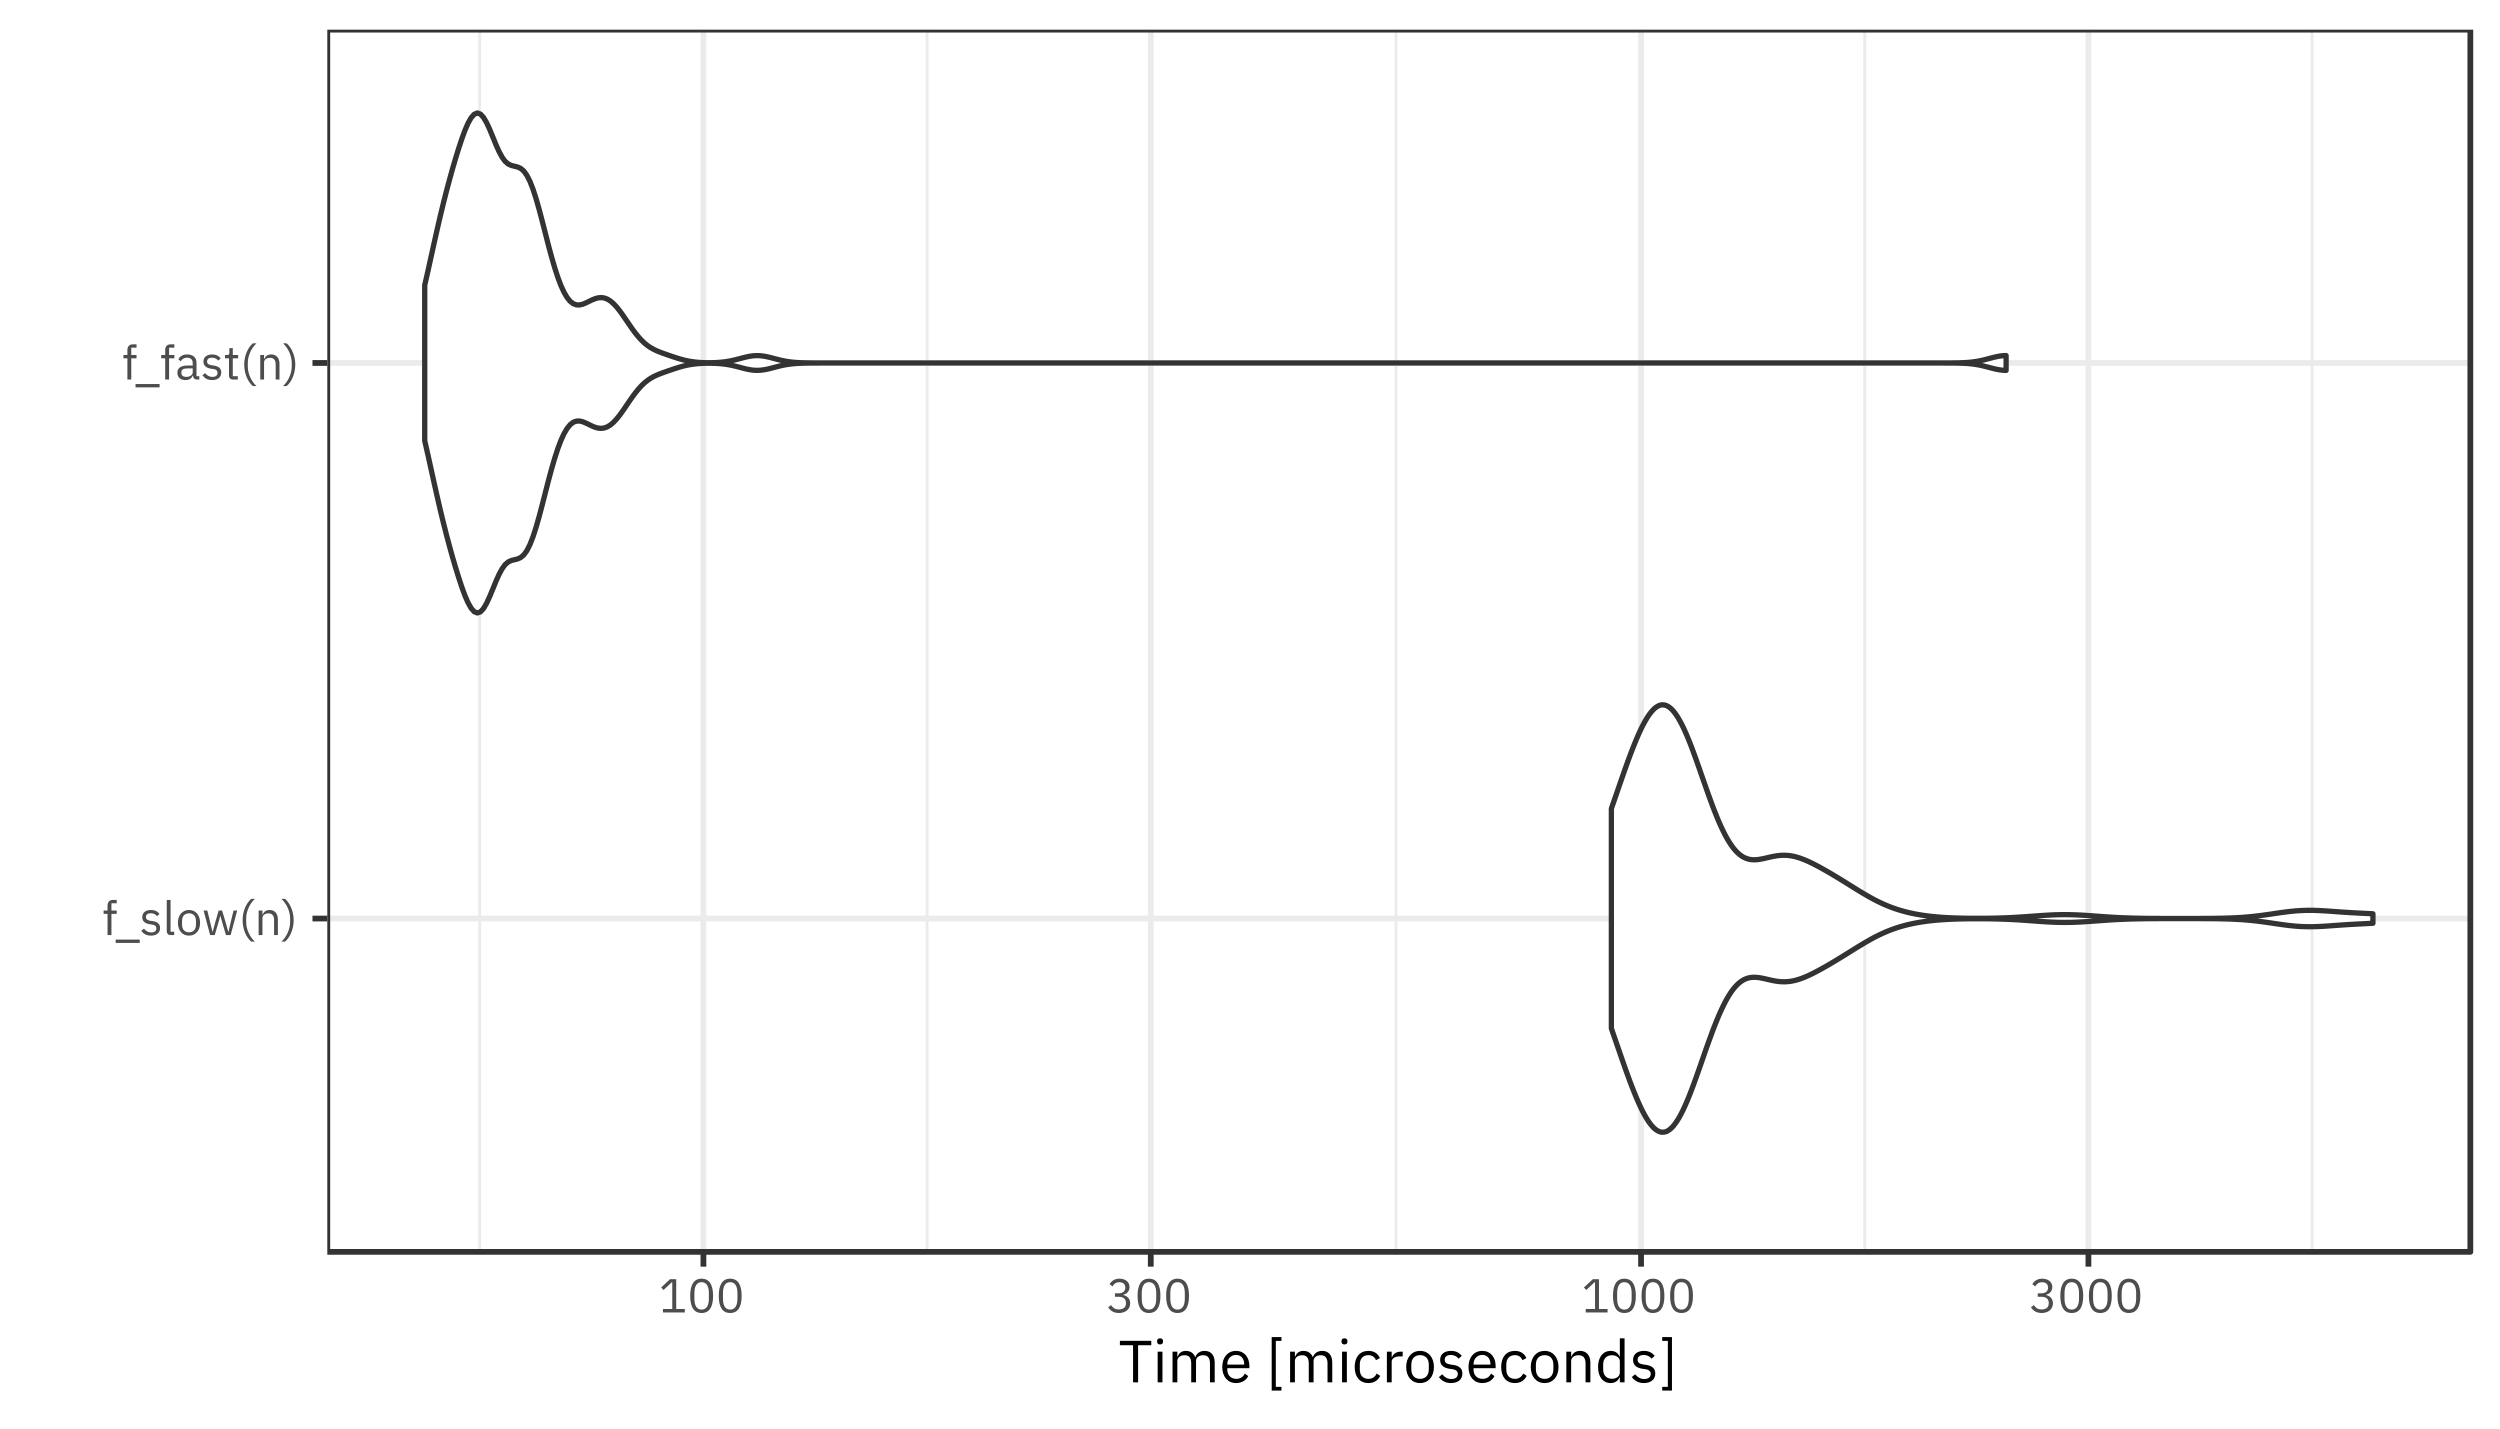 <?xml version="1.0" encoding="UTF-8"?>
<svg xmlns="http://www.w3.org/2000/svg" xmlns:xlink="http://www.w3.org/1999/xlink" width="504pt" height="288pt" viewBox="0 0 504 288" version="1.1">
<defs>
<g>
<symbol overflow="visible" id="glyph0-0">
<path style="stroke:none;" d="M 0.312 0 L 4.219 0 L 4.219 -7.484 L 0.312 -7.484 Z M 0.875 -0.578 L 0.875 -6.906 L 3.641 -6.906 L 3.641 -0.578 Z M 0.875 -0.578 "/>
</symbol>
<symbol overflow="visible" id="glyph0-1">
<path style="stroke:none;" d="M 1.078 0 L 1.859 0 L 1.859 -4.281 L 2.922 -4.281 L 2.922 -4.953 L 1.859 -4.953 L 1.859 -6.422 L 2.922 -6.422 L 2.922 -7.094 L 2.172 -7.094 C 1.438 -7.094 1.078 -6.625 1.078 -5.953 L 1.078 -4.953 L 0.281 -4.953 L 0.281 -4.281 L 1.078 -4.281 Z M 1.078 0 "/>
</symbol>
<symbol overflow="visible" id="glyph0-2">
<path style="stroke:none;" d="M 5.125 1.578 L 5.125 0.906 L 0.281 0.906 L 0.281 1.578 Z M 5.125 1.578 "/>
</symbol>
<symbol overflow="visible" id="glyph0-3">
<path style="stroke:none;" d="M 2.297 0.109 C 3.438 0.109 4.141 -0.469 4.141 -1.422 C 4.141 -2.172 3.719 -2.656 2.625 -2.828 L 2.234 -2.875 C 1.625 -2.969 1.281 -3.172 1.281 -3.641 C 1.281 -4.109 1.625 -4.406 2.25 -4.406 C 2.891 -4.406 3.312 -4.109 3.531 -3.812 L 4.031 -4.266 C 3.641 -4.766 3.109 -5.062 2.312 -5.062 C 1.312 -5.062 0.547 -4.578 0.547 -3.609 C 0.547 -2.688 1.234 -2.312 2.141 -2.172 L 2.531 -2.125 C 3.188 -2.031 3.391 -1.734 3.391 -1.344 C 3.391 -0.828 3.016 -0.531 2.359 -0.531 C 1.734 -0.531 1.281 -0.812 0.891 -1.297 L 0.344 -0.859 C 0.781 -0.266 1.391 0.109 2.297 0.109 Z M 2.297 0.109 "/>
</symbol>
<symbol overflow="visible" id="glyph0-4">
<path style="stroke:none;" d="M 2.312 0 L 2.312 -0.672 L 1.578 -0.672 L 1.578 -7.094 L 0.812 -7.094 L 0.812 -0.797 C 0.812 -0.328 1.109 0 1.625 0 Z M 2.312 0 "/>
</symbol>
<symbol overflow="visible" id="glyph0-5">
<path style="stroke:none;" d="M 2.688 0.109 C 4.016 0.109 4.922 -0.906 4.922 -2.469 C 4.922 -4.047 4.016 -5.062 2.688 -5.062 C 1.359 -5.062 0.453 -4.047 0.453 -2.469 C 0.453 -0.906 1.359 0.109 2.688 0.109 Z M 2.688 -0.562 C 1.859 -0.562 1.281 -1.078 1.281 -2.125 L 1.281 -2.828 C 1.281 -3.875 1.859 -4.391 2.688 -4.391 C 3.516 -4.391 4.094 -3.875 4.094 -2.828 L 4.094 -2.125 C 4.094 -1.078 3.516 -0.562 2.688 -0.562 Z M 2.688 -0.562 "/>
</symbol>
<symbol overflow="visible" id="glyph0-6">
<path style="stroke:none;" d="M 1.625 0 L 2.547 0 L 3.25 -2.375 L 3.672 -3.891 L 3.688 -3.891 L 4.109 -2.375 L 4.812 0 L 5.75 0 L 7.078 -4.953 L 6.344 -4.953 L 5.812 -2.812 L 5.312 -0.641 L 5.281 -0.641 L 4.672 -2.812 L 4.031 -4.953 L 3.344 -4.953 L 2.719 -2.812 L 2.125 -0.641 L 2.094 -0.641 L 1.578 -2.812 L 1.047 -4.953 L 0.297 -4.953 Z M 1.625 0 "/>
</symbol>
<symbol overflow="visible" id="glyph0-7">
<path style="stroke:none;" d="M 0.797 -3 C 0.797 -1.125 1.578 0.516 2.531 1.312 L 3.266 1.312 C 2.219 0.391 1.516 -1.234 1.516 -2.578 L 1.516 -3.391 C 1.516 -4.734 2.203 -6.328 3.266 -7.297 L 2.531 -7.297 C 1.547 -6.453 0.797 -4.844 0.797 -3 Z M 0.797 -3 "/>
</symbol>
<symbol overflow="visible" id="glyph0-8">
<path style="stroke:none;" d="M 1.578 0 L 1.578 -3.438 C 1.578 -4.062 2.172 -4.375 2.797 -4.375 C 3.531 -4.375 3.922 -3.922 3.922 -3.047 L 3.922 0 L 4.688 0 L 4.688 -3.172 C 4.688 -4.375 4.031 -5.062 3.016 -5.062 C 2.281 -5.062 1.859 -4.703 1.625 -4.141 L 1.578 -4.141 L 1.578 -4.953 L 0.812 -4.953 L 0.812 0 Z M 1.578 0 "/>
</symbol>
<symbol overflow="visible" id="glyph0-9">
<path style="stroke:none;" d="M 2.422 -3 C 2.422 -4.844 1.656 -6.453 0.688 -7.297 L -0.047 -7.297 C 1.016 -6.328 1.703 -4.734 1.703 -3.391 L 1.703 -2.578 C 1.703 -1.234 0.984 0.391 -0.047 1.312 L 0.688 1.312 C 1.625 0.516 2.422 -1.125 2.422 -3 Z M 2.422 -3 "/>
</symbol>
<symbol overflow="visible" id="glyph0-10">
<path style="stroke:none;" d="M 4.844 0 L 4.844 -0.672 L 4.281 -0.672 L 4.281 -3.391 C 4.281 -4.438 3.562 -5.062 2.375 -5.062 C 1.484 -5.062 0.891 -4.625 0.625 -4.094 L 1.078 -3.672 C 1.359 -4.109 1.75 -4.406 2.344 -4.406 C 3.125 -4.406 3.516 -4.016 3.516 -3.312 L 3.516 -2.828 L 2.531 -2.828 C 1.094 -2.828 0.422 -2.312 0.422 -1.375 C 0.422 -0.453 1.031 0.109 2.078 0.109 C 2.766 0.109 3.297 -0.203 3.516 -0.812 L 3.562 -0.812 C 3.609 -0.344 3.844 0 4.406 0 Z M 2.203 -0.531 C 1.609 -0.531 1.234 -0.812 1.234 -1.312 L 1.234 -1.5 C 1.234 -1.984 1.625 -2.25 2.5 -2.25 L 3.516 -2.25 L 3.516 -1.438 C 3.516 -0.938 2.969 -0.531 2.203 -0.531 Z M 2.203 -0.531 "/>
</symbol>
<symbol overflow="visible" id="glyph0-11">
<path style="stroke:none;" d="M 2.875 0 L 2.875 -0.672 L 1.859 -0.672 L 1.859 -4.281 L 2.938 -4.281 L 2.938 -4.953 L 1.859 -4.953 L 1.859 -6.328 L 1.172 -6.328 L 1.172 -5.406 C 1.172 -5.062 1.062 -4.953 0.734 -4.953 L 0.281 -4.953 L 0.281 -4.281 L 1.094 -4.281 L 1.094 -0.812 C 1.094 -0.328 1.375 0 1.906 0 Z M 2.875 0 "/>
</symbol>
<symbol overflow="visible" id="glyph0-12">
<path style="stroke:none;" d="M 5.25 0 L 5.25 -0.703 L 3.516 -0.703 L 3.516 -6.703 L 2.266 -6.703 L 0.484 -5.031 L 0.953 -4.531 L 2.641 -6.109 L 2.719 -6.109 L 2.719 -0.703 L 0.844 -0.703 L 0.844 0 Z M 5.25 0 "/>
</symbol>
<symbol overflow="visible" id="glyph0-13">
<path style="stroke:none;" d="M 2.875 0.109 C 4.484 0.109 5.188 -1.156 5.188 -3.344 C 5.188 -5.531 4.484 -6.812 2.875 -6.812 C 1.281 -6.812 0.578 -5.531 0.578 -3.344 C 0.578 -1.156 1.281 0.109 2.875 0.109 Z M 2.875 -0.578 C 1.828 -0.578 1.422 -1.5 1.422 -2.797 L 1.422 -3.891 C 1.422 -5.188 1.828 -6.109 2.875 -6.109 C 3.922 -6.109 4.344 -5.188 4.344 -3.891 L 4.344 -2.797 C 4.344 -1.5 3.922 -0.578 2.875 -0.578 Z M 2.875 -0.578 "/>
</symbol>
<symbol overflow="visible" id="glyph0-14">
<path style="stroke:none;" d="M 1.781 -3.859 L 1.781 -3.156 L 2.562 -3.156 C 3.5 -3.156 4 -2.703 4 -1.922 L 4 -1.844 C 4 -1.062 3.5 -0.609 2.562 -0.609 C 1.75 -0.609 1.359 -0.953 1 -1.484 L 0.406 -1.031 C 0.812 -0.453 1.406 0.109 2.578 0.109 C 3.938 0.109 4.844 -0.688 4.844 -1.828 C 4.844 -2.844 4.156 -3.375 3.438 -3.516 L 3.438 -3.562 C 4.141 -3.734 4.719 -4.266 4.719 -5.125 C 4.719 -6.203 3.812 -6.812 2.688 -6.812 C 1.609 -6.812 1.031 -6.25 0.688 -5.719 L 1.281 -5.25 C 1.562 -5.766 1.969 -6.094 2.672 -6.094 C 3.375 -6.094 3.859 -5.734 3.859 -5.031 L 3.859 -4.969 C 3.859 -4.328 3.406 -3.859 2.5 -3.859 Z M 1.781 -3.859 "/>
</symbol>
<symbol overflow="visible" id="glyph1-0">
<path style="stroke:none;" d="M 0.391 0 L 5.281 0 L 5.281 -9.359 L 0.391 -9.359 Z M 1.109 -0.719 L 1.109 -8.641 L 4.562 -8.641 L 4.562 -0.719 Z M 1.109 -0.719 "/>
</symbol>
<symbol overflow="visible" id="glyph1-1">
<path style="stroke:none;" d="M 6.594 -7.484 L 6.594 -8.375 L 0.266 -8.375 L 0.266 -7.484 L 2.922 -7.484 L 2.922 0 L 3.938 0 L 3.938 -7.484 Z M 6.594 -7.484 "/>
</symbol>
<symbol overflow="visible" id="glyph1-2">
<path style="stroke:none;" d="M 1.5 -7.641 C 1.906 -7.641 2.094 -7.859 2.094 -8.188 L 2.094 -8.344 C 2.094 -8.656 1.906 -8.875 1.5 -8.875 C 1.094 -8.875 0.906 -8.656 0.906 -8.344 L 0.906 -8.188 C 0.906 -7.859 1.094 -7.641 1.5 -7.641 Z M 1.016 0 L 1.984 0 L 1.984 -6.188 L 1.016 -6.188 Z M 1.016 0 "/>
</symbol>
<symbol overflow="visible" id="glyph1-3">
<path style="stroke:none;" d="M 1.984 0 L 1.984 -4.297 C 1.984 -5.094 2.703 -5.469 3.453 -5.469 C 4.375 -5.469 4.781 -4.906 4.781 -3.797 L 4.781 0 L 5.75 0 L 5.75 -4.297 C 5.75 -5.094 6.438 -5.469 7.203 -5.469 C 8.141 -5.469 8.562 -4.891 8.562 -3.797 L 8.562 0 L 9.516 0 L 9.516 -3.969 C 9.516 -5.469 8.766 -6.344 7.5 -6.344 C 6.438 -6.344 5.844 -5.75 5.609 -5.078 L 5.594 -5.078 C 5.25 -5.969 4.516 -6.344 3.703 -6.344 C 2.734 -6.344 2.297 -5.812 2.031 -5.188 L 1.984 -5.188 L 1.984 -6.188 L 1.016 -6.188 L 1.016 0 Z M 1.984 0 "/>
</symbol>
<symbol overflow="visible" id="glyph1-4">
<path style="stroke:none;" d="M 3.344 0.141 C 4.516 0.141 5.406 -0.438 5.797 -1.266 L 5.109 -1.766 C 4.781 -1.078 4.188 -0.703 3.406 -0.703 C 2.25 -0.703 1.578 -1.5 1.578 -2.562 L 1.578 -2.859 L 6.031 -2.859 L 6.031 -3.312 C 6.031 -5.062 5 -6.344 3.344 -6.344 C 1.672 -6.344 0.562 -5.062 0.562 -3.094 C 0.562 -1.125 1.672 0.141 3.344 0.141 Z M 3.344 -5.531 C 4.328 -5.531 4.984 -4.797 4.984 -3.703 L 4.984 -3.578 L 1.578 -3.578 L 1.578 -3.656 C 1.578 -4.734 2.297 -5.531 3.344 -5.531 Z M 3.344 -5.531 "/>
</symbol>
<symbol overflow="visible" id="glyph1-5">
<path style="stroke:none;" d=""/>
</symbol>
<symbol overflow="visible" id="glyph1-6">
<path style="stroke:none;" d="M 3.078 1.656 L 3.078 0.906 L 1.938 0.906 L 1.938 -8.359 L 3.078 -8.359 L 3.078 -9.125 L 1.109 -9.125 L 1.109 1.656 Z M 3.078 1.656 "/>
</symbol>
<symbol overflow="visible" id="glyph1-7">
<path style="stroke:none;" d="M 3.328 0.141 C 4.5 0.141 5.297 -0.438 5.703 -1.312 L 5 -1.781 C 4.672 -1.078 4.109 -0.703 3.328 -0.703 C 2.188 -0.703 1.594 -1.484 1.594 -2.562 L 1.594 -3.625 C 1.594 -4.703 2.188 -5.484 3.328 -5.484 C 4.078 -5.484 4.609 -5.109 4.844 -4.469 L 5.641 -4.891 C 5.281 -5.734 4.547 -6.344 3.328 -6.344 C 1.578 -6.344 0.562 -5.078 0.562 -3.094 C 0.562 -1.109 1.578 0.141 3.328 0.141 Z M 3.328 0.141 "/>
</symbol>
<symbol overflow="visible" id="glyph1-8">
<path style="stroke:none;" d="M 1.984 0 L 1.984 -4.203 C 1.984 -4.781 2.609 -5.234 3.641 -5.234 L 4.203 -5.234 L 4.203 -6.188 L 3.828 -6.188 C 2.812 -6.188 2.25 -5.641 2.047 -5.047 L 1.984 -5.047 L 1.984 -6.188 L 1.016 -6.188 L 1.016 0 Z M 1.984 0 "/>
</symbol>
<symbol overflow="visible" id="glyph1-9">
<path style="stroke:none;" d="M 3.359 0.141 C 5.016 0.141 6.156 -1.125 6.156 -3.094 C 6.156 -5.062 5.016 -6.344 3.359 -6.344 C 1.703 -6.344 0.562 -5.062 0.562 -3.094 C 0.562 -1.125 1.703 0.141 3.359 0.141 Z M 3.359 -0.703 C 2.328 -0.703 1.594 -1.344 1.594 -2.656 L 1.594 -3.547 C 1.594 -4.844 2.328 -5.484 3.359 -5.484 C 4.391 -5.484 5.125 -4.844 5.125 -3.547 L 5.125 -2.656 C 5.125 -1.344 4.391 -0.703 3.359 -0.703 Z M 3.359 -0.703 "/>
</symbol>
<symbol overflow="visible" id="glyph1-10">
<path style="stroke:none;" d="M 2.875 0.141 C 4.297 0.141 5.172 -0.594 5.172 -1.781 C 5.172 -2.719 4.641 -3.328 3.281 -3.531 L 2.797 -3.594 C 2.031 -3.719 1.609 -3.953 1.609 -4.562 C 1.609 -5.141 2.031 -5.516 2.812 -5.516 C 3.609 -5.516 4.141 -5.141 4.422 -4.766 L 5.047 -5.344 C 4.547 -5.969 3.891 -6.344 2.891 -6.344 C 1.625 -6.344 0.688 -5.734 0.688 -4.516 C 0.688 -3.359 1.531 -2.891 2.672 -2.719 L 3.172 -2.656 C 3.984 -2.531 4.25 -2.156 4.25 -1.688 C 4.25 -1.047 3.766 -0.672 2.953 -0.672 C 2.172 -0.672 1.594 -1.016 1.109 -1.625 L 0.438 -1.062 C 0.984 -0.344 1.734 0.141 2.875 0.141 Z M 2.875 0.141 "/>
</symbol>
<symbol overflow="visible" id="glyph1-11">
<path style="stroke:none;" d="M 1.984 0 L 1.984 -4.297 C 1.984 -5.094 2.719 -5.469 3.484 -5.469 C 4.422 -5.469 4.891 -4.906 4.891 -3.797 L 4.891 0 L 5.859 0 L 5.859 -3.969 C 5.859 -5.469 5.047 -6.344 3.781 -6.344 C 2.859 -6.344 2.328 -5.875 2.031 -5.188 L 1.984 -5.188 L 1.984 -6.188 L 1.016 -6.188 L 1.016 0 Z M 1.984 0 "/>
</symbol>
<symbol overflow="visible" id="glyph1-12">
<path style="stroke:none;" d="M 4.984 0 L 5.938 0 L 5.938 -8.875 L 4.984 -8.875 L 4.984 -5.188 L 4.938 -5.188 C 4.609 -5.969 3.969 -6.344 3.125 -6.344 C 1.578 -6.344 0.594 -5.078 0.594 -3.094 C 0.594 -1.109 1.578 0.141 3.125 0.141 C 3.969 0.141 4.562 -0.234 4.938 -1.016 L 4.984 -1.016 Z M 3.391 -0.719 C 2.297 -0.719 1.625 -1.469 1.625 -2.562 L 1.625 -3.625 C 1.625 -4.734 2.297 -5.469 3.391 -5.469 C 4.266 -5.469 4.984 -4.969 4.984 -4.281 L 4.984 -1.984 C 4.984 -1.172 4.266 -0.719 3.391 -0.719 Z M 3.391 -0.719 "/>
</symbol>
<symbol overflow="visible" id="glyph1-13">
<path style="stroke:none;" d="M 0.719 -9.125 L 0.719 -8.359 L 1.859 -8.359 L 1.859 0.906 L 0.719 0.906 L 0.719 1.656 L 2.688 1.656 L 2.688 -9.125 Z M 0.719 -9.125 "/>
</symbol>
</g>
<clipPath id="clip1">
  <path d="M 65.984 5.977 L 499 5.977 L 499 253 L 65.984 253 Z M 65.984 5.977 "/>
</clipPath>
<clipPath id="clip2">
  <path d="M 96 5.977 L 97 5.977 L 97 253 L 96 253 Z M 96 5.977 "/>
</clipPath>
<clipPath id="clip3">
  <path d="M 186 5.977 L 188 5.977 L 188 253 L 186 253 Z M 186 5.977 "/>
</clipPath>
<clipPath id="clip4">
  <path d="M 281 5.977 L 282 5.977 L 282 253 L 281 253 Z M 281 5.977 "/>
</clipPath>
<clipPath id="clip5">
  <path d="M 375 5.977 L 377 5.977 L 377 253 L 375 253 Z M 375 5.977 "/>
</clipPath>
<clipPath id="clip6">
  <path d="M 465 5.977 L 467 5.977 L 467 253 L 465 253 Z M 465 5.977 "/>
</clipPath>
<clipPath id="clip7">
  <path d="M 65.984 184 L 499 184 L 499 186 L 65.984 186 Z M 65.984 184 "/>
</clipPath>
<clipPath id="clip8">
  <path d="M 65.984 72 L 499 72 L 499 74 L 65.984 74 Z M 65.984 72 "/>
</clipPath>
<clipPath id="clip9">
  <path d="M 141 5.977 L 143 5.977 L 143 253 L 141 253 Z M 141 5.977 "/>
</clipPath>
<clipPath id="clip10">
  <path d="M 231 5.977 L 233 5.977 L 233 253 L 231 253 Z M 231 5.977 "/>
</clipPath>
<clipPath id="clip11">
  <path d="M 330 5.977 L 332 5.977 L 332 253 L 330 253 Z M 330 5.977 "/>
</clipPath>
<clipPath id="clip12">
  <path d="M 420 5.977 L 422 5.977 L 422 253 L 420 253 Z M 420 5.977 "/>
</clipPath>
<clipPath id="clip13">
  <path d="M 65.984 5.977 L 499 5.977 L 499 253 L 65.984 253 Z M 65.984 5.977 "/>
</clipPath>
</defs>
<g id="surface3">
<rect x="0" y="0" width="504" height="288" style="fill:rgb(100%,100%,100%);fill-opacity:1;stroke:none;"/>
<rect x="0" y="0" width="504" height="288" style="fill:rgb(100%,100%,100%);fill-opacity:1;stroke:none;"/>
<path style="fill:none;stroke-width:1.164;stroke-linecap:round;stroke-linejoin:round;stroke:rgb(100%,100%,100%);stroke-opacity:1;stroke-miterlimit:10;" d="M 0 288 L 504 288 L 504 0 L 0 0 Z M 0 288 "/>
<g clip-path="url(#clip1)" clip-rule="nonzero">
<path style=" stroke:none;fill-rule:nonzero;fill:rgb(100%,100%,100%);fill-opacity:1;" d="M 65.984 252.375 L 498.02 252.375 L 498.02 5.98 L 65.984 5.98 Z M 65.984 252.375 "/>
</g>
<g clip-path="url(#clip2)" clip-rule="nonzero">
<path style="fill:none;stroke-width:0.582;stroke-linecap:butt;stroke-linejoin:round;stroke:rgb(92.157%,92.157%,92.157%);stroke-opacity:1;stroke-miterlimit:10;" d="M 96.711 252.375 L 96.711 5.977 "/>
</g>
<g clip-path="url(#clip3)" clip-rule="nonzero">
<path style="fill:none;stroke-width:0.582;stroke-linecap:butt;stroke-linejoin:round;stroke:rgb(92.157%,92.157%,92.157%);stroke-opacity:1;stroke-miterlimit:10;" d="M 186.902 252.375 L 186.902 5.977 "/>
</g>
<g clip-path="url(#clip4)" clip-rule="nonzero">
<path style="fill:none;stroke-width:0.582;stroke-linecap:butt;stroke-linejoin:round;stroke:rgb(92.157%,92.157%,92.157%);stroke-opacity:1;stroke-miterlimit:10;" d="M 281.418 252.375 L 281.418 5.977 "/>
</g>
<g clip-path="url(#clip5)" clip-rule="nonzero">
<path style="fill:none;stroke-width:0.582;stroke-linecap:butt;stroke-linejoin:round;stroke:rgb(92.157%,92.157%,92.157%);stroke-opacity:1;stroke-miterlimit:10;" d="M 375.934 252.375 L 375.934 5.977 "/>
</g>
<g clip-path="url(#clip6)" clip-rule="nonzero">
<path style="fill:none;stroke-width:0.582;stroke-linecap:butt;stroke-linejoin:round;stroke:rgb(92.157%,92.157%,92.157%);stroke-opacity:1;stroke-miterlimit:10;" d="M 466.121 252.375 L 466.121 5.977 "/>
</g>
<g clip-path="url(#clip7)" clip-rule="nonzero">
<path style="fill:none;stroke-width:1.164;stroke-linecap:butt;stroke-linejoin:round;stroke:rgb(92.157%,92.157%,92.157%);stroke-opacity:1;stroke-miterlimit:10;" d="M 65.984 185.176 L 498.023 185.176 "/>
</g>
<g clip-path="url(#clip8)" clip-rule="nonzero">
<path style="fill:none;stroke-width:1.164;stroke-linecap:butt;stroke-linejoin:round;stroke:rgb(92.157%,92.157%,92.157%);stroke-opacity:1;stroke-miterlimit:10;" d="M 65.984 73.176 L 498.023 73.176 "/>
</g>
<g clip-path="url(#clip9)" clip-rule="nonzero">
<path style="fill:none;stroke-width:1.164;stroke-linecap:butt;stroke-linejoin:round;stroke:rgb(92.157%,92.157%,92.157%);stroke-opacity:1;stroke-miterlimit:10;" d="M 141.809 252.375 L 141.809 5.977 "/>
</g>
<g clip-path="url(#clip10)" clip-rule="nonzero">
<path style="fill:none;stroke-width:1.164;stroke-linecap:butt;stroke-linejoin:round;stroke:rgb(92.157%,92.157%,92.157%);stroke-opacity:1;stroke-miterlimit:10;" d="M 231.996 252.375 L 231.996 5.977 "/>
</g>
<g clip-path="url(#clip11)" clip-rule="nonzero">
<path style="fill:none;stroke-width:1.164;stroke-linecap:butt;stroke-linejoin:round;stroke:rgb(92.157%,92.157%,92.157%);stroke-opacity:1;stroke-miterlimit:10;" d="M 330.836 252.375 L 330.836 5.977 "/>
</g>
<g clip-path="url(#clip12)" clip-rule="nonzero">
<path style="fill:none;stroke-width:1.164;stroke-linecap:butt;stroke-linejoin:round;stroke:rgb(92.157%,92.157%,92.157%);stroke-opacity:1;stroke-miterlimit:10;" d="M 421.027 252.375 L 421.027 5.977 "/>
</g>
<path style="fill-rule:nonzero;fill:rgb(100%,100%,100%);fill-opacity:1;stroke-width:1.067;stroke-linecap:round;stroke-linejoin:round;stroke:rgb(20%,20%,20%);stroke-opacity:1;stroke-miterlimit:10;" d="M 324.852 207.344 L 325.152 208.207 L 325.453 209.074 L 326.656 212.559 L 326.957 213.422 L 327.254 214.281 L 327.555 215.137 L 327.855 215.98 L 328.156 216.809 L 328.457 217.629 L 328.758 218.434 L 329.059 219.219 L 329.359 219.98 L 329.66 220.727 L 329.961 221.449 L 330.262 222.141 L 330.562 222.805 L 330.859 223.445 L 331.16 224.055 L 331.461 224.621 L 331.762 225.152 L 332.062 225.652 L 332.363 226.121 L 332.664 226.531 L 332.965 226.906 L 333.266 227.238 L 333.566 227.535 L 333.867 227.766 L 334.168 227.957 L 334.465 228.105 L 334.766 228.211 L 335.066 228.25 L 335.367 228.246 L 335.668 228.195 L 335.969 228.102 L 336.27 227.941 L 336.57 227.738 L 336.871 227.488 L 337.172 227.195 L 337.473 226.844 L 337.773 226.449 L 338.07 226.012 L 338.371 225.535 L 338.672 225.008 L 338.973 224.441 L 339.273 223.844 L 339.574 223.211 L 339.875 222.535 L 340.176 221.832 L 340.477 221.102 L 340.777 220.348 L 341.078 219.562 L 341.379 218.762 L 341.676 217.941 L 341.977 217.109 L 342.277 216.262 L 342.578 215.406 L 342.879 214.547 L 343.781 211.957 L 344.082 211.102 L 344.383 210.258 L 344.684 209.422 L 344.984 208.602 L 345.281 207.797 L 345.582 207.012 L 345.883 206.25 L 346.184 205.512 L 346.484 204.793 L 346.785 204.102 L 347.086 203.449 L 347.387 202.82 L 347.688 202.219 L 347.988 201.648 L 348.289 201.121 L 348.59 200.625 L 348.887 200.156 L 349.188 199.727 L 349.488 199.336 L 349.789 198.973 L 350.09 198.645 L 350.391 198.352 L 350.691 198.094 L 350.992 197.863 L 351.293 197.664 L 351.594 197.496 L 351.895 197.359 L 352.191 197.246 L 352.492 197.152 L 352.793 197.09 L 353.094 197.047 L 353.395 197.023 L 353.695 197.02 L 353.996 197.027 L 354.297 197.055 L 354.598 197.09 L 354.898 197.137 L 355.199 197.191 L 355.5 197.254 L 355.797 197.32 L 356.098 197.387 L 356.699 197.527 L 357.301 197.66 L 357.602 197.719 L 357.902 197.773 L 358.203 197.82 L 358.504 197.859 L 358.805 197.891 L 359.105 197.91 L 359.402 197.926 L 359.703 197.93 L 360.004 197.922 L 360.305 197.902 L 360.605 197.875 L 360.906 197.84 L 361.207 197.789 L 361.508 197.73 L 361.809 197.664 L 362.109 197.59 L 362.41 197.504 L 362.711 197.41 L 363.008 197.309 L 363.309 197.199 L 363.609 197.082 L 363.91 196.961 L 364.211 196.832 L 364.512 196.699 L 364.812 196.559 L 365.414 196.27 L 365.715 196.117 L 366.316 195.805 L 366.613 195.645 L 367.215 195.316 L 367.816 194.98 L 368.418 194.637 L 369.32 194.109 L 369.922 193.75 L 370.219 193.57 L 371.422 192.836 L 371.723 192.648 L 372.023 192.465 L 373.527 191.527 L 373.824 191.34 L 374.125 191.152 L 375.328 190.418 L 375.629 190.238 L 376.23 189.887 L 376.832 189.543 L 377.133 189.375 L 377.43 189.211 L 377.73 189.051 L 378.332 188.738 L 378.934 188.441 L 379.535 188.16 L 380.137 187.895 L 380.438 187.77 L 380.738 187.648 L 381.035 187.531 L 381.336 187.414 L 381.637 187.305 L 381.938 187.199 L 382.539 186.996 L 382.84 186.902 L 383.141 186.812 L 383.742 186.641 L 384.344 186.484 L 384.641 186.41 L 384.941 186.34 L 385.543 186.207 L 385.844 186.145 L 386.145 186.086 L 386.746 185.977 L 387.047 185.926 L 387.648 185.832 L 387.949 185.789 L 388.246 185.746 L 388.848 185.668 L 389.148 185.633 L 390.051 185.539 L 390.652 185.484 L 391.254 185.438 L 391.555 185.418 L 391.852 185.398 L 392.453 185.359 L 393.055 185.328 L 394.559 185.27 L 395.16 185.254 L 395.457 185.246 L 395.758 185.242 L 396.059 185.234 L 397.262 185.219 L 397.562 185.219 L 397.863 185.215 L 399.664 185.215 L 399.965 185.219 L 400.266 185.219 L 401.168 185.23 L 401.469 185.238 L 401.77 185.242 L 402.07 185.25 L 402.371 185.254 L 402.668 185.262 L 402.969 185.273 L 403.57 185.289 L 404.773 185.336 L 405.074 185.352 L 405.375 185.363 L 405.977 185.395 L 406.273 185.414 L 406.574 185.43 L 406.875 185.449 L 407.176 185.465 L 407.477 185.484 L 407.777 185.508 L 408.379 185.547 L 408.68 185.57 L 408.98 185.59 L 409.281 185.613 L 409.582 185.633 L 409.879 185.656 L 410.18 185.68 L 410.48 185.699 L 410.781 185.723 L 411.082 185.742 L 411.383 185.766 L 412.586 185.844 L 413.188 185.875 L 413.484 185.891 L 414.688 185.938 L 414.988 185.945 L 416.191 185.961 L 416.492 185.957 L 416.793 185.957 L 417.09 185.953 L 417.391 185.949 L 417.992 185.934 L 418.895 185.898 L 419.797 185.852 L 420.398 185.812 L 420.695 185.797 L 420.996 185.773 L 421.598 185.734 L 421.898 185.711 L 422.199 185.691 L 422.801 185.645 L 423.102 185.625 L 423.703 185.578 L 424.004 185.559 L 424.301 185.535 L 425.805 185.438 L 426.105 185.422 L 426.406 185.402 L 427.309 185.355 L 427.609 185.344 L 427.906 185.328 L 428.809 185.293 L 429.109 185.285 L 429.41 185.273 L 430.914 185.234 L 431.215 185.23 L 431.512 185.223 L 433.617 185.195 L 433.918 185.195 L 434.52 185.188 L 435.117 185.188 L 435.418 185.184 L 436.02 185.184 L 436.32 185.18 L 438.125 185.18 L 438.426 185.176 L 441.129 185.176 L 441.43 185.18 L 442.93 185.18 L 443.23 185.184 L 443.832 185.184 L 444.133 185.188 L 444.734 185.188 L 445.336 185.195 L 445.637 185.195 L 445.934 185.199 L 447.137 185.215 L 447.438 185.223 L 447.738 185.227 L 448.941 185.258 L 449.242 185.27 L 449.539 185.277 L 449.84 185.289 L 450.141 185.305 L 450.441 185.316 L 451.043 185.348 L 451.344 185.367 L 451.645 185.383 L 451.945 185.402 L 452.848 185.473 L 453.145 185.5 L 453.746 185.555 L 454.648 185.648 L 455.25 185.719 L 456.453 185.875 L 456.75 185.918 L 457.652 186.047 L 457.953 186.094 L 458.555 186.18 L 458.855 186.227 L 460.059 186.398 L 460.355 186.438 L 461.258 186.555 L 461.559 186.59 L 462.16 186.652 L 462.762 186.707 L 463.363 186.754 L 463.664 186.773 L 463.961 186.789 L 464.562 186.812 L 464.863 186.82 L 465.465 186.828 L 465.766 186.828 L 466.367 186.82 L 466.969 186.805 L 467.266 186.793 L 467.566 186.781 L 468.469 186.734 L 469.371 186.676 L 469.672 186.652 L 469.973 186.633 L 470.273 186.609 L 470.574 186.59 L 470.871 186.566 L 471.172 186.543 L 471.473 186.523 L 471.773 186.5 L 473.578 186.383 L 473.879 186.367 L 474.18 186.348 L 474.477 186.332 L 477.785 186.16 L 478.082 186.145 L 478.383 186.129 L 478.383 184.219 L 478.082 184.203 L 477.785 184.188 L 476.582 184.125 L 476.281 184.113 L 474.477 184.02 L 474.18 184 L 473.879 183.984 L 473.578 183.965 L 473.277 183.949 L 472.074 183.871 L 471.773 183.848 L 471.473 183.828 L 471.172 183.805 L 470.871 183.785 L 470.574 183.762 L 470.273 183.738 L 469.973 183.719 L 469.672 183.695 L 468.469 183.617 L 468.168 183.602 L 467.867 183.582 L 467.566 183.57 L 467.266 183.555 L 466.969 183.547 L 466.668 183.535 L 466.367 183.527 L 466.066 183.523 L 465.164 183.523 L 464.562 183.539 L 463.961 183.562 L 463.664 183.578 L 463.062 183.617 L 462.762 183.641 L 462.461 183.668 L 462.16 183.699 L 461.859 183.727 L 460.957 183.832 L 460.355 183.91 L 460.059 183.953 L 459.758 183.992 L 459.457 184.035 L 459.156 184.082 L 458.555 184.168 L 458.254 184.215 L 457.352 184.344 L 457.051 184.391 L 456.75 184.43 L 456.453 184.473 L 456.152 184.516 L 455.551 184.594 L 454.348 184.734 L 454.047 184.766 L 453.746 184.793 L 453.445 184.824 L 453.145 184.852 L 452.848 184.875 L 452.547 184.902 L 452.246 184.926 L 451.344 184.984 L 451.043 185 L 450.742 185.02 L 450.441 185.031 L 450.141 185.047 L 449.539 185.07 L 449.242 185.082 L 448.941 185.09 L 448.641 185.102 L 448.039 185.117 L 447.738 185.121 L 447.438 185.129 L 446.836 185.137 L 446.535 185.145 L 446.234 185.148 L 445.934 185.148 L 445.637 185.152 L 445.035 185.16 L 444.734 185.16 L 444.434 185.164 L 443.832 185.164 L 443.531 185.168 L 442.629 185.168 L 442.328 185.172 L 437.223 185.172 L 436.922 185.168 L 435.719 185.168 L 435.418 185.164 L 435.117 185.164 L 434.82 185.16 L 434.219 185.16 L 433.617 185.152 L 433.316 185.152 L 431.812 185.133 L 431.512 185.125 L 431.215 185.121 L 430.914 185.113 L 430.613 185.109 L 429.711 185.086 L 429.41 185.074 L 429.109 185.066 L 427.906 185.02 L 427.609 185.008 L 426.105 184.93 L 425.504 184.891 L 425.203 184.875 L 424.902 184.855 L 424.602 184.832 L 424.301 184.812 L 424.004 184.793 L 423.703 184.77 L 423.402 184.75 L 422.801 184.703 L 422.5 184.684 L 421.898 184.637 L 421.598 184.617 L 421.297 184.594 L 420.695 184.555 L 420.398 184.535 L 420.098 184.516 L 419.797 184.5 L 419.496 184.48 L 419.195 184.469 L 418.895 184.453 L 417.992 184.418 L 417.09 184.395 L 416.793 184.395 L 416.492 184.391 L 415.891 184.391 L 415.289 184.398 L 414.387 184.422 L 413.785 184.445 L 413.484 184.461 L 413.188 184.477 L 412.586 184.508 L 411.082 184.605 L 410.781 184.629 L 410.48 184.648 L 409.879 184.695 L 409.582 184.715 L 409.281 184.738 L 408.98 184.758 L 408.68 184.781 L 408.379 184.801 L 408.078 184.824 L 406.875 184.902 L 406.574 184.918 L 406.273 184.938 L 405.977 184.953 L 405.074 185 L 404.773 185.012 L 404.473 185.027 L 404.172 185.039 L 403.871 185.047 L 403.27 185.07 L 402.668 185.086 L 402.371 185.094 L 402.07 185.102 L 401.77 185.105 L 401.469 185.113 L 399.965 185.133 L 399.664 185.133 L 399.363 185.137 L 398.164 185.137 L 397.863 185.133 L 397.562 185.133 L 397.262 185.129 L 396.961 185.129 L 396.359 185.121 L 396.059 185.113 L 395.758 185.109 L 395.457 185.102 L 395.16 185.094 L 394.258 185.07 L 393.355 185.035 L 392.152 184.973 L 391.852 184.953 L 391.555 184.934 L 390.652 184.863 L 389.75 184.781 L 389.449 184.75 L 388.547 184.645 L 388.246 184.602 L 387.949 184.562 L 387.648 184.52 L 387.348 184.473 L 386.445 184.32 L 385.844 184.203 L 385.242 184.078 L 384.941 184.012 L 384.641 183.941 L 384.344 183.867 L 384.043 183.789 L 383.441 183.625 L 382.84 183.445 L 382.539 183.352 L 382.238 183.254 L 381.938 183.152 L 381.336 182.934 L 381.035 182.82 L 380.738 182.703 L 380.137 182.453 L 379.836 182.324 L 379.234 182.051 L 378.633 181.762 L 378.031 181.457 L 377.73 181.301 L 377.43 181.137 L 377.133 180.973 L 376.531 180.637 L 376.23 180.461 L 375.93 180.289 L 375.027 179.75 L 374.426 179.383 L 373.824 179.008 L 373.527 178.824 L 371.723 177.699 L 371.422 177.516 L 371.121 177.328 L 370.52 176.961 L 370.219 176.781 L 369.922 176.598 L 369.621 176.418 L 369.32 176.242 L 369.02 176.062 L 368.719 175.887 L 367.816 175.371 L 366.914 174.867 L 366.613 174.707 L 366.316 174.547 L 366.016 174.387 L 365.414 174.082 L 365.113 173.934 L 364.812 173.789 L 364.512 173.652 L 364.211 173.52 L 363.91 173.391 L 363.609 173.266 L 363.309 173.152 L 363.008 173.043 L 362.711 172.941 L 362.41 172.848 L 362.109 172.762 L 361.809 172.684 L 361.508 172.617 L 361.207 172.559 L 360.906 172.512 L 360.605 172.473 L 360.305 172.445 L 360.004 172.43 L 359.703 172.422 L 359.402 172.426 L 359.105 172.438 L 358.805 172.461 L 358.504 172.488 L 358.203 172.531 L 357.902 172.578 L 357.602 172.629 L 357 172.754 L 356.699 172.82 L 355.797 173.031 L 355.5 173.094 L 355.199 173.156 L 354.898 173.211 L 354.598 173.258 L 354.297 173.297 L 353.996 173.32 L 353.695 173.332 L 353.395 173.324 L 353.094 173.301 L 352.793 173.262 L 352.492 173.195 L 352.191 173.105 L 351.895 172.992 L 351.594 172.855 L 351.293 172.688 L 350.992 172.484 L 350.691 172.258 L 350.391 172 L 350.09 171.707 L 349.789 171.375 L 349.488 171.016 L 349.188 170.625 L 348.887 170.191 L 348.59 169.727 L 348.289 169.227 L 347.988 168.699 L 347.688 168.133 L 347.387 167.531 L 347.086 166.902 L 346.785 166.246 L 346.484 165.555 L 346.184 164.84 L 345.883 164.098 L 345.582 163.34 L 345.281 162.551 L 344.984 161.746 L 344.684 160.926 L 344.383 160.094 L 344.082 159.246 L 343.781 158.391 L 343.48 157.531 L 342.578 154.941 L 342.277 154.09 L 341.977 153.242 L 341.676 152.406 L 341.379 151.59 L 341.078 150.789 L 340.777 150.004 L 340.477 149.25 L 340.176 148.52 L 339.875 147.816 L 339.574 147.141 L 339.273 146.508 L 338.973 145.906 L 338.672 145.344 L 338.371 144.812 L 338.07 144.336 L 337.773 143.902 L 337.473 143.508 L 337.172 143.152 L 336.871 142.859 L 336.57 142.613 L 336.27 142.41 L 335.969 142.25 L 335.668 142.152 L 335.367 142.105 L 335.066 142.098 L 334.766 142.137 L 334.465 142.242 L 334.168 142.391 L 333.867 142.582 L 333.566 142.816 L 333.266 143.109 L 332.965 143.445 L 332.664 143.82 L 332.363 144.23 L 332.062 144.695 L 331.762 145.195 L 331.461 145.73 L 331.16 146.297 L 330.859 146.906 L 330.562 147.543 L 330.262 148.207 L 329.961 148.898 L 329.66 149.621 L 329.359 150.367 L 329.059 151.133 L 328.758 151.914 L 328.457 152.719 L 328.156 153.539 L 327.855 154.371 L 327.555 155.211 L 327.254 156.066 L 326.957 156.926 L 326.656 157.793 L 325.453 161.277 L 325.152 162.145 L 324.852 163.004 Z M 324.852 207.344 "/>
<path style="fill-rule:nonzero;fill:rgb(100%,100%,100%);fill-opacity:1;stroke-width:1.067;stroke-linecap:round;stroke-linejoin:round;stroke:rgb(20%,20%,20%);stroke-opacity:1;stroke-miterlimit:10;" d="M 85.625 88.863 L 86.25 91.609 L 86.871 94.426 L 87.496 97.254 L 88.121 100.035 L 88.742 102.73 L 89.367 105.312 L 89.992 107.777 L 90.617 110.121 L 91.238 112.352 L 91.863 114.477 L 92.488 116.492 L 93.109 118.375 L 93.734 120.078 L 94.359 121.512 L 94.984 122.617 L 95.605 123.324 L 96.23 123.574 L 96.855 123.355 L 97.477 122.68 L 98.102 121.609 L 98.727 120.254 L 99.352 118.742 L 99.973 117.219 L 100.598 115.82 L 101.223 114.66 L 101.844 113.809 L 102.469 113.281 L 103.094 112.996 L 103.719 112.84 L 104.34 112.688 L 104.965 112.402 L 105.59 111.875 L 106.211 111.02 L 106.836 109.789 L 107.461 108.191 L 108.086 106.262 L 108.707 104.074 L 109.332 101.707 L 109.957 99.262 L 110.578 96.84 L 111.203 94.523 L 111.828 92.379 L 112.453 90.461 L 113.074 88.809 L 113.699 87.441 L 114.324 86.379 L 114.945 85.613 L 115.57 85.129 L 116.195 84.898 L 116.82 84.875 L 117.441 85.012 L 118.066 85.266 L 118.691 85.566 L 119.312 85.871 L 119.938 86.129 L 120.562 86.301 L 121.188 86.359 L 121.809 86.281 L 122.434 86.055 L 123.059 85.672 L 123.68 85.141 L 124.305 84.473 L 124.93 83.695 L 125.555 82.832 L 126.176 81.922 L 126.801 81 L 127.426 80.102 L 128.047 79.254 L 128.672 78.48 L 129.297 77.789 L 129.922 77.191 L 130.543 76.688 L 131.168 76.266 L 131.793 75.914 L 132.414 75.621 L 133.039 75.363 L 133.664 75.133 L 134.289 74.91 L 134.91 74.695 L 135.535 74.48 L 136.16 74.273 L 136.781 74.078 L 137.406 73.898 L 138.031 73.734 L 138.656 73.598 L 139.277 73.484 L 139.902 73.395 L 140.527 73.328 L 141.148 73.277 L 141.773 73.246 L 142.398 73.23 L 143.023 73.227 L 143.645 73.234 L 144.27 73.258 L 144.895 73.293 L 145.516 73.344 L 146.141 73.418 L 146.766 73.512 L 147.391 73.629 L 148.012 73.766 L 148.637 73.922 L 149.262 74.086 L 149.883 74.25 L 150.508 74.402 L 151.133 74.527 L 151.758 74.617 L 152.379 74.66 L 153.004 74.656 L 153.629 74.602 L 154.25 74.508 L 154.875 74.379 L 155.5 74.227 L 156.125 74.062 L 156.746 73.898 L 157.371 73.742 L 157.996 73.609 L 158.617 73.496 L 159.242 73.406 L 159.867 73.336 L 160.492 73.281 L 161.113 73.246 L 161.738 73.219 L 162.363 73.203 L 162.984 73.191 L 163.609 73.184 L 164.234 73.18 L 164.859 73.18 L 165.48 73.176 L 391.328 73.176 L 391.953 73.18 L 392.574 73.18 L 393.824 73.188 L 394.445 73.195 L 395.07 73.211 L 395.695 73.23 L 396.32 73.262 L 396.941 73.309 L 397.566 73.371 L 398.191 73.453 L 398.812 73.559 L 399.438 73.684 L 400.062 73.832 L 400.688 73.992 L 401.309 74.156 L 401.934 74.316 L 402.559 74.457 L 403.18 74.57 L 403.805 74.645 L 404.43 74.672 L 404.43 71.684 L 403.805 71.707 L 403.18 71.781 L 402.559 71.895 L 401.934 72.039 L 401.309 72.199 L 400.688 72.363 L 400.062 72.523 L 399.438 72.668 L 398.812 72.793 L 398.191 72.898 L 397.566 72.98 L 396.941 73.047 L 396.32 73.09 L 395.695 73.121 L 395.07 73.145 L 394.445 73.156 L 393.824 73.164 L 393.199 73.172 L 392.574 73.172 L 391.953 73.176 L 164.859 73.176 L 163.609 73.168 L 162.984 73.16 L 162.363 73.152 L 161.738 73.133 L 161.113 73.109 L 160.492 73.07 L 159.867 73.02 L 159.242 72.949 L 158.617 72.859 L 157.996 72.746 L 157.371 72.609 L 156.746 72.457 L 156.125 72.293 L 155.5 72.129 L 154.875 71.977 L 154.25 71.844 L 153.629 71.75 L 153.004 71.699 L 152.379 71.691 L 151.758 71.738 L 151.133 71.828 L 150.508 71.953 L 149.883 72.105 L 149.262 72.27 L 148.637 72.434 L 148.012 72.586 L 147.391 72.723 L 146.766 72.84 L 146.141 72.934 L 145.516 73.008 L 144.895 73.059 L 144.27 73.098 L 143.645 73.117 L 143.023 73.125 L 142.398 73.121 L 141.773 73.105 L 141.148 73.074 L 140.527 73.027 L 139.902 72.957 L 139.277 72.867 L 138.656 72.754 L 138.031 72.617 L 137.406 72.457 L 136.781 72.273 L 136.16 72.078 L 135.535 71.871 L 134.91 71.66 L 134.289 71.441 L 133.664 71.223 L 133.039 70.988 L 132.414 70.734 L 131.793 70.438 L 131.168 70.09 L 130.543 69.668 L 129.922 69.16 L 129.297 68.562 L 128.672 67.875 L 128.047 67.098 L 127.426 66.25 L 126.801 65.352 L 126.176 64.434 L 125.555 63.52 L 124.93 62.66 L 124.305 61.879 L 123.68 61.215 L 123.059 60.68 L 122.434 60.297 L 121.809 60.07 L 121.188 59.992 L 120.562 60.051 L 119.938 60.227 L 119.312 60.484 L 118.691 60.785 L 118.066 61.09 L 117.441 61.34 L 116.82 61.48 L 116.195 61.457 L 115.57 61.223 L 114.945 60.738 L 114.324 59.973 L 113.699 58.91 L 113.074 57.547 L 112.453 55.891 L 111.828 53.973 L 111.203 51.828 L 110.578 49.512 L 109.957 47.09 L 109.332 44.645 L 108.707 42.281 L 108.086 40.09 L 107.461 38.16 L 106.836 36.562 L 106.211 35.336 L 105.59 34.477 L 104.965 33.949 L 104.34 33.668 L 103.719 33.512 L 103.094 33.359 L 102.469 33.07 L 101.844 32.543 L 101.223 31.691 L 100.598 30.531 L 99.973 29.137 L 99.352 27.613 L 98.727 26.098 L 98.102 24.742 L 97.477 23.676 L 96.855 23 L 96.23 22.777 L 95.605 23.031 L 94.984 23.734 L 94.359 24.84 L 93.734 26.273 L 93.109 27.98 L 92.488 29.859 L 91.863 31.875 L 91.238 34 L 90.617 36.234 L 89.992 38.578 L 89.367 41.039 L 88.742 43.625 L 88.121 46.32 L 87.496 49.102 L 86.871 51.926 L 86.25 54.746 L 85.625 57.488 Z M 85.625 88.863 "/>
<g clip-path="url(#clip13)" clip-rule="nonzero">
<path style="fill:none;stroke-width:1.164;stroke-linecap:round;stroke-linejoin:round;stroke:rgb(20%,20%,20%);stroke-opacity:1;stroke-miterlimit:10;" d="M 65.984 252.375 L 498.02 252.375 L 498.02 5.98 L 65.984 5.98 Z M 65.984 252.375 "/>
</g>
<g style="fill:rgb(30.196%,30.196%,30.196%);fill-opacity:1;">
  <use xlink:href="#glyph0-1" x="20.605" y="188.515"/>
  <use xlink:href="#glyph0-2" x="23.044" y="188.515"/>
  <use xlink:href="#glyph0-3" x="28.131" y="188.515"/>
  <use xlink:href="#glyph0-4" x="32.806" y="188.515"/>
  <use xlink:href="#glyph0-5" x="35.416" y="188.515"/>
  <use xlink:href="#glyph0-6" x="40.743" y="188.515"/>
  <use xlink:href="#glyph0-7" x="48.115" y="188.515"/>
  <use xlink:href="#glyph0-8" x="51.331" y="188.515"/>
  <use xlink:href="#glyph0-9" x="56.783" y="188.515"/>
</g>
<g style="fill:rgb(30.196%,30.196%,30.196%);fill-opacity:1;">
  <use xlink:href="#glyph0-1" x="24.605" y="76.515"/>
  <use xlink:href="#glyph0-2" x="27.044" y="76.515"/>
  <use xlink:href="#glyph0-1" x="32.227" y="76.515"/>
  <use xlink:href="#glyph0-10" x="35.337" y="76.515"/>
  <use xlink:href="#glyph0-3" x="40.463" y="76.515"/>
  <use xlink:href="#glyph0-11" x="45.07" y="76.515"/>
  <use xlink:href="#glyph0-7" x="48.439" y="76.515"/>
  <use xlink:href="#glyph0-8" x="51.655" y="76.515"/>
  <use xlink:href="#glyph0-9" x="57.107" y="76.515"/>
</g>
<path style="fill:none;stroke-width:1.164;stroke-linecap:butt;stroke-linejoin:round;stroke:rgb(20%,20%,20%);stroke-opacity:1;stroke-miterlimit:10;" d="M 62.996 185.176 L 65.984 185.176 "/>
<path style="fill:none;stroke-width:1.164;stroke-linecap:butt;stroke-linejoin:round;stroke:rgb(20%,20%,20%);stroke-opacity:1;stroke-miterlimit:10;" d="M 62.996 73.176 L 65.984 73.176 "/>
<path style="fill:none;stroke-width:1.164;stroke-linecap:butt;stroke-linejoin:round;stroke:rgb(20%,20%,20%);stroke-opacity:1;stroke-miterlimit:10;" d="M 141.809 255.363 L 141.809 252.375 "/>
<path style="fill:none;stroke-width:1.164;stroke-linecap:butt;stroke-linejoin:round;stroke:rgb(20%,20%,20%);stroke-opacity:1;stroke-miterlimit:10;" d="M 231.996 255.363 L 231.996 252.375 "/>
<path style="fill:none;stroke-width:1.164;stroke-linecap:butt;stroke-linejoin:round;stroke:rgb(20%,20%,20%);stroke-opacity:1;stroke-miterlimit:10;" d="M 330.836 255.363 L 330.836 252.375 "/>
<path style="fill:none;stroke-width:1.164;stroke-linecap:butt;stroke-linejoin:round;stroke:rgb(20%,20%,20%);stroke-opacity:1;stroke-miterlimit:10;" d="M 421.027 255.363 L 421.027 252.375 "/>
<g style="fill:rgb(30.196%,30.196%,30.196%);fill-opacity:1;">
  <use xlink:href="#glyph0-12" x="132.809" y="264.593"/>
  <use xlink:href="#glyph0-13" x="138.567" y="264.593"/>
  <use xlink:href="#glyph0-13" x="144.326" y="264.593"/>
</g>
<g style="fill:rgb(30.196%,30.196%,30.196%);fill-opacity:1;">
  <use xlink:href="#glyph0-14" x="222.996" y="264.593"/>
  <use xlink:href="#glyph0-13" x="228.755" y="264.593"/>
  <use xlink:href="#glyph0-13" x="234.514" y="264.593"/>
</g>
<g style="fill:rgb(30.196%,30.196%,30.196%);fill-opacity:1;">
  <use xlink:href="#glyph0-12" x="318.836" y="264.593"/>
  <use xlink:href="#glyph0-13" x="324.595" y="264.593"/>
  <use xlink:href="#glyph0-13" x="330.354" y="264.593"/>
  <use xlink:href="#glyph0-13" x="336.112" y="264.593"/>
</g>
<g style="fill:rgb(30.196%,30.196%,30.196%);fill-opacity:1;">
  <use xlink:href="#glyph0-14" x="409.027" y="264.593"/>
  <use xlink:href="#glyph0-13" x="414.786" y="264.593"/>
  <use xlink:href="#glyph0-13" x="420.545" y="264.593"/>
  <use xlink:href="#glyph0-13" x="426.304" y="264.593"/>
</g>
<g style="fill:rgb(0%,0%,0%);fill-opacity:1;">
  <use xlink:href="#glyph1-1" x="225.504" y="278.683"/>
  <use xlink:href="#glyph1-2" x="232.368" y="278.683"/>
  <use xlink:href="#glyph1-3" x="235.368" y="278.683"/>
  <use xlink:href="#glyph1-4" x="245.844" y="278.683"/>
  <use xlink:href="#glyph1-5" x="252.432" y="278.683"/>
  <use xlink:href="#glyph1-6" x="255.264" y="278.683"/>
  <use xlink:href="#glyph1-3" x="259.067" y="278.683"/>
  <use xlink:href="#glyph1-2" x="269.543" y="278.683"/>
  <use xlink:href="#glyph1-7" x="272.543" y="278.683"/>
  <use xlink:href="#glyph1-8" x="278.579" y="278.683"/>
  <use xlink:href="#glyph1-9" x="282.924" y="278.683"/>
  <use xlink:href="#glyph1-10" x="289.644" y="278.683"/>
  <use xlink:href="#glyph1-4" x="295.487" y="278.683"/>
  <use xlink:href="#glyph1-7" x="302.075" y="278.683"/>
  <use xlink:href="#glyph1-9" x="308.039" y="278.683"/>
  <use xlink:href="#glyph1-11" x="314.759" y="278.683"/>
  <use xlink:href="#glyph1-12" x="321.575" y="278.683"/>
  <use xlink:href="#glyph1-10" x="328.535" y="278.683"/>
  <use xlink:href="#glyph1-13" x="334.379" y="278.683"/>
</g>
</g>
</svg>
